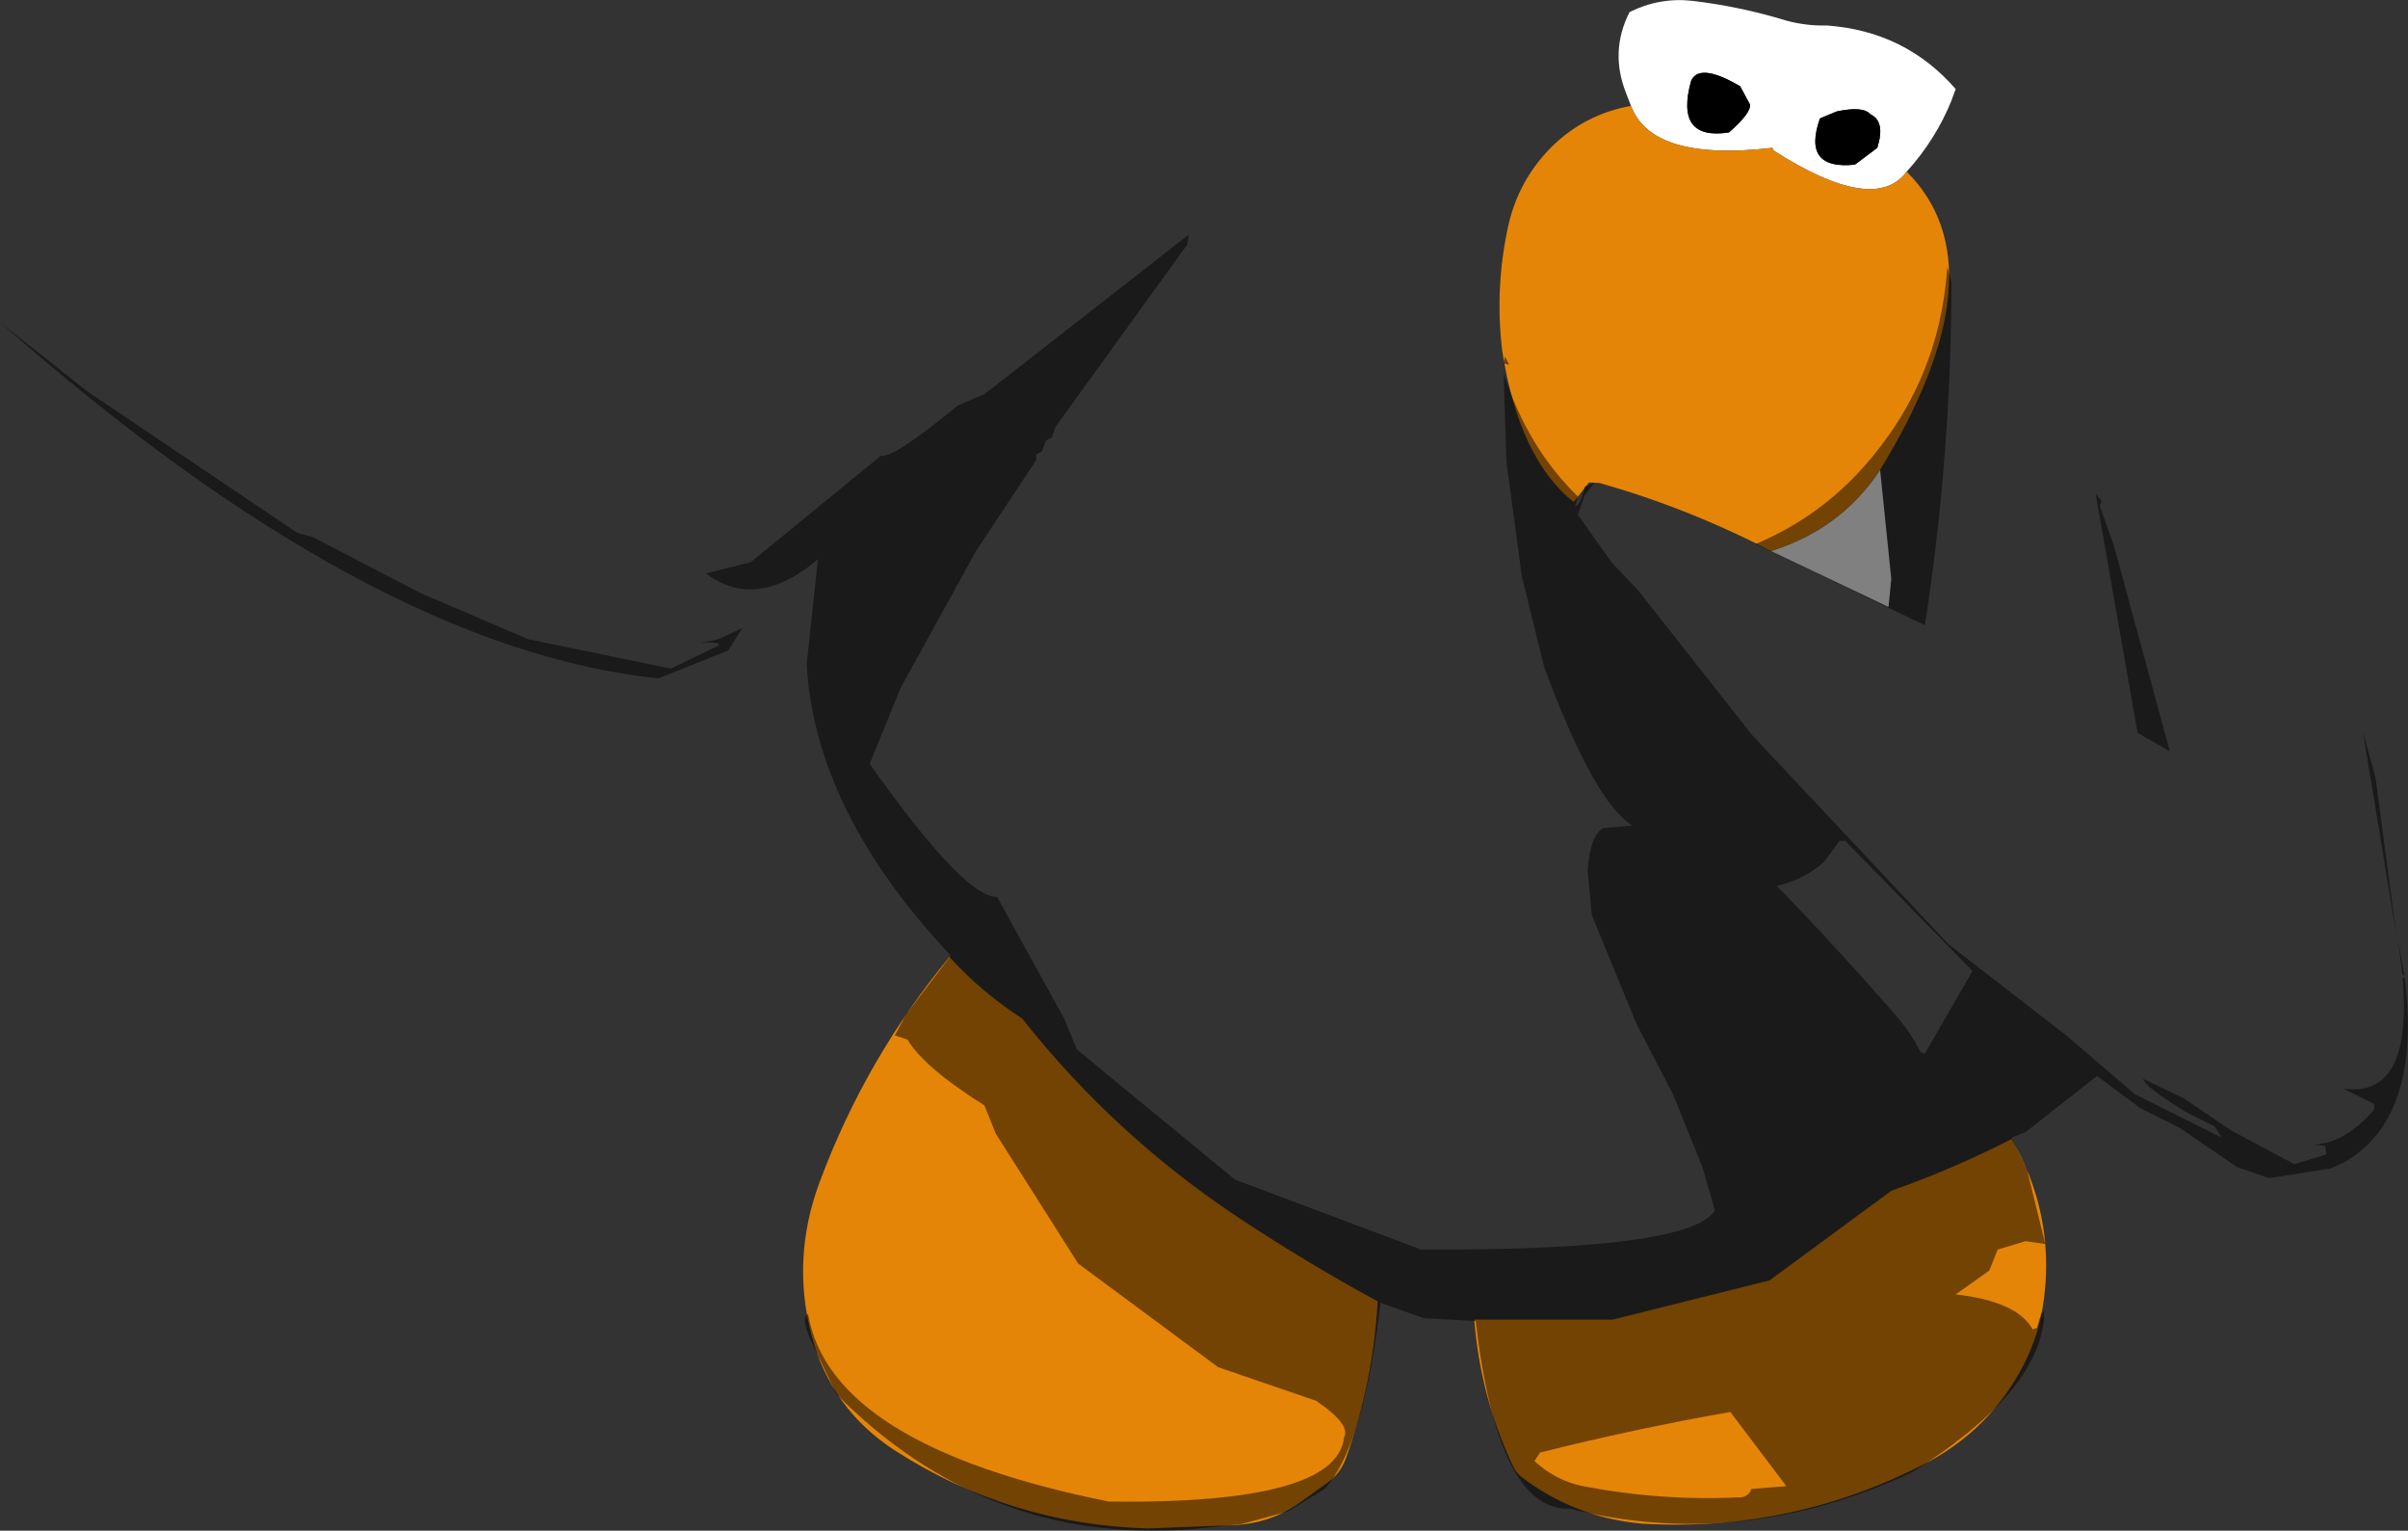 <?xml version="1.0" encoding="UTF-8" standalone="no"?>
<svg xmlns:ffdec="https://www.free-decompiler.com/flash" xmlns:xlink="http://www.w3.org/1999/xlink" ffdec:objectType="shape" height="273.35px" width="430.15px" xmlns="http://www.w3.org/2000/svg">
  <rect width="100%" height="100%" fill="#333333" stroke="none"/>
  <g transform="matrix(1.0, 0.0, 0.0, 1.0, 255.1, 70.65)">
    <path d="M73.0 -50.75 L70.0 -49.5 Q66.75 -40.25 76.25 -41.25 L80.25 -44.25 Q81.75 -49.0 79.0 -50.25 77.75 -51.75 73.0 -50.75 M36.25 -51.75 L35.4 -53.95 Q32.4 -61.45 36.0 -68.5 41.35 -71.15 47.2 -70.5 55.7 -69.5 63.9 -67.0 67.5 -66.0 71.2 -66.1 85.25 -65.1 94.25 -54.75 L93.5 -52.7 Q90.7 -45.75 85.5 -40.0 79.75 -32.25 61.75 -43.75 L61.5 -44.25 Q40.0 -41.75 36.25 -51.75 M80.75 13.25 L82.75 32.75 82.25 37.75 61.25 27.75 63.55 26.95 Q74.35 22.9 80.75 13.25 M55.75 -55.25 Q48.5 -59.5 47.0 -56.25 44.0 -45.5 53.75 -47.0 57.75 -50.5 57.5 -52.0 L55.75 -55.25" fill="#ffffff" fill-rule="evenodd" stroke="none"/>
    <path d="M73.0 -50.75 Q77.75 -51.75 79.0 -50.25 81.75 -49.0 80.25 -44.25 L76.25 -41.25 Q66.75 -40.25 70.0 -49.5 L73.0 -50.75 M55.75 -55.25 L57.5 -52.0 Q57.75 -50.5 53.75 -47.0 44.0 -45.5 47.0 -56.25 48.5 -59.5 55.75 -55.25" fill="#000000" fill-rule="evenodd" stroke="none"/>
    <path d="M85.5 -40.0 Q102.75 -22.75 80.75 13.25 74.35 22.9 63.55 26.95 L61.25 27.75 Q46.5 20.1 30.65 15.6 L28.75 15.5 26.0 19.0 Q16.25 11.25 13.25 -8.0 11.9 -19.2 14.3 -30.2 16.1 -38.45 22.1 -44.45 28.0 -50.25 36.25 -51.75 40.0 -41.75 61.5 -44.25 L61.75 -43.75 Q79.75 -32.25 85.5 -40.0 M8.25 165.0 L33.0 165.0 61.0 158.0 82.75 142.0 Q93.8 138.1 104.25 132.75 111.9 146.05 110.05 161.05 109.25 167.7 106.2 173.45 100.3 184.6 89.1 190.55 65.25 203.0 38.3 201.45 26.15 200.35 16.7 193.1 15.7 192.35 15.1 191.0 9.35 178.75 8.25 165.0 M-85.5 100.25 Q-79.75 106.55 -72.5 111.25 -55.85 132.3 -33.4 147.1 -21.5 154.95 -9.0 161.75 -9.8 176.25 -14.65 189.7 -15.7 192.6 -18.2 194.3 L-23.0 197.75 Q-28.15 201.4 -34.7 201.7 L-50.1 202.3 Q-74.7 201.55 -95.2 188.4 -106.7 180.95 -110.15 167.75 -113.75 153.95 -108.65 140.35 -100.45 118.35 -85.5 100.25" fill="#e58508" fill-rule="evenodd" stroke="none"/>
    <path d="M14.5 -5.5 L13.5 -5.75 13.75 -7.0 14.5 -5.5 M174.1 104.0 L174.45 104.0 Q177.6 129.05 163.5 137.0 L161.25 138.0 150.25 139.75 144.5 137.75 134.25 130.75 127.25 127.25 119.5 121.5 106.75 131.5 104.25 132.5 107.0 138.25 110.25 151.5 106.75 151.0 101.75 152.5 100.25 156.25 94.25 160.5 Q105.25 161.75 108.0 166.75 L108.75 166.5 109.5 164.0 110.0 163.5 110.0 165.0 Q108.75 178.25 86.5 192.25 56.0 206.5 25.25 198.75 12.5 199.25 8.5 165.25 L-0.75 164.75 -8.5 162.0 Q-11.5 187.75 -18.5 195.25 L-25.0 199.25 -33.25 201.5 -43.0 202.5 Q-79.25 205.0 -105.75 178.25 L-109.75 169.75 Q-112.25 164.75 -110.75 164.0 -106.75 187.5 -57.0 197.5 -16.25 198.0 -15.0 186.0 -13.75 183.75 -20.0 179.5 L-37.5 173.5 -62.5 155.0 -77.25 131.75 -79.25 126.75 Q-90.0 120.0 -93.0 115.0 L-95.25 114.25 -93.25 110.5 -85.25 100.0 Q-109.5 74.25 -111.0 48.0 L-109.0 29.25 Q-120.0 38.5 -129.0 31.75 L-121.0 29.75 -97.75 10.75 Q-95.5 11.25 -84.0 1.75 L-79.25 -0.25 -42.75 -28.75 -43.0 -27.0 -66.5 5.5 -67.25 7.5 -68.25 8.0 -69.0 10.0 -70.0 10.5 -70.0 11.5 -80.75 27.75 -94.25 52.25 -99.75 65.75 Q-82.75 89.75 -77.0 89.5 L-65.0 111.25 -62.75 116.75 -34.5 140.0 -1.25 152.5 Q46.75 152.75 51.25 145.5 L49.0 137.75 43.75 124.75 37.25 112.25 29.25 92.75 28.5 84.75 Q29.0 78.5 31.25 77.25 L36.5 76.75 Q29.75 72.75 20.75 48.5 L16.75 32.25 14.0 11.75 13.5 -4.0 Q17.75 9.25 26.75 18.0 L26.25 19.75 Q27.25 19.75 28.0 16.25 L29.75 15.5 28.0 17.75 26.75 21.25 32.75 29.75 37.5 34.75 58.0 60.75 93.0 98.0 114.0 114.25 126.25 124.75 141.75 132.5 140.5 130.5 135.5 128.0 Q127.75 123.25 127.75 122.0 L135.0 125.5 143.5 131.25 154.75 137.25 160.5 135.5 160.25 134.0 158.15 133.75 Q163.9 133.5 169.0 127.5 L169.0 126.5 163.5 123.75 Q175.9 125.5 174.1 104.0 M173.0 96.5 L167.0 60.0 169.25 68.25 173.0 96.5 M92.75 -23.0 L93.5 -20.25 Q93.45 10.65 88.75 41.0 L58.5 26.5 Q69.7 21.8 77.7 12.85 91.4 -2.45 92.75 -23.0 M174.05 103.3 L173.25 97.0 174.4 103.65 174.05 103.3 M120.25 18.75 L120.0 19.75 122.5 26.75 132.5 63.5 126.75 60.25 119.25 17.5 120.25 18.75 M62.7 87.45 L62.25 87.5 Q73.5 99.1 84.1 111.3 86.35 114.0 88.0 117.25 L88.75 117.5 97.25 102.75 74.5 79.5 73.5 79.5 70.75 83.25 Q67.25 86.35 62.7 87.45 M19.0 190.25 Q22.65 193.65 27.45 194.7 41.3 197.4 55.35 196.75 57.15 196.85 57.75 195.25 L64.0 194.75 54.0 181.5 Q36.9 184.5 20.0 188.75 L19.0 190.25 M-239.5 -0.75 L-202.0 24.5 -199.25 25.25 -180.0 35.25 -160.75 43.5 -135.25 48.75 -126.5 44.5 Q-127.15 43.85 -130.1 44.2 L-126.75 43.5 -122.5 41.5 -125.0 45.5 -137.5 50.5 Q-189.05 45.1 -255.1 -13.1 L-239.5 -0.75" fill="#000000" fill-opacity="0.498" fill-rule="evenodd" stroke="none"/>
  </g>
</svg>
